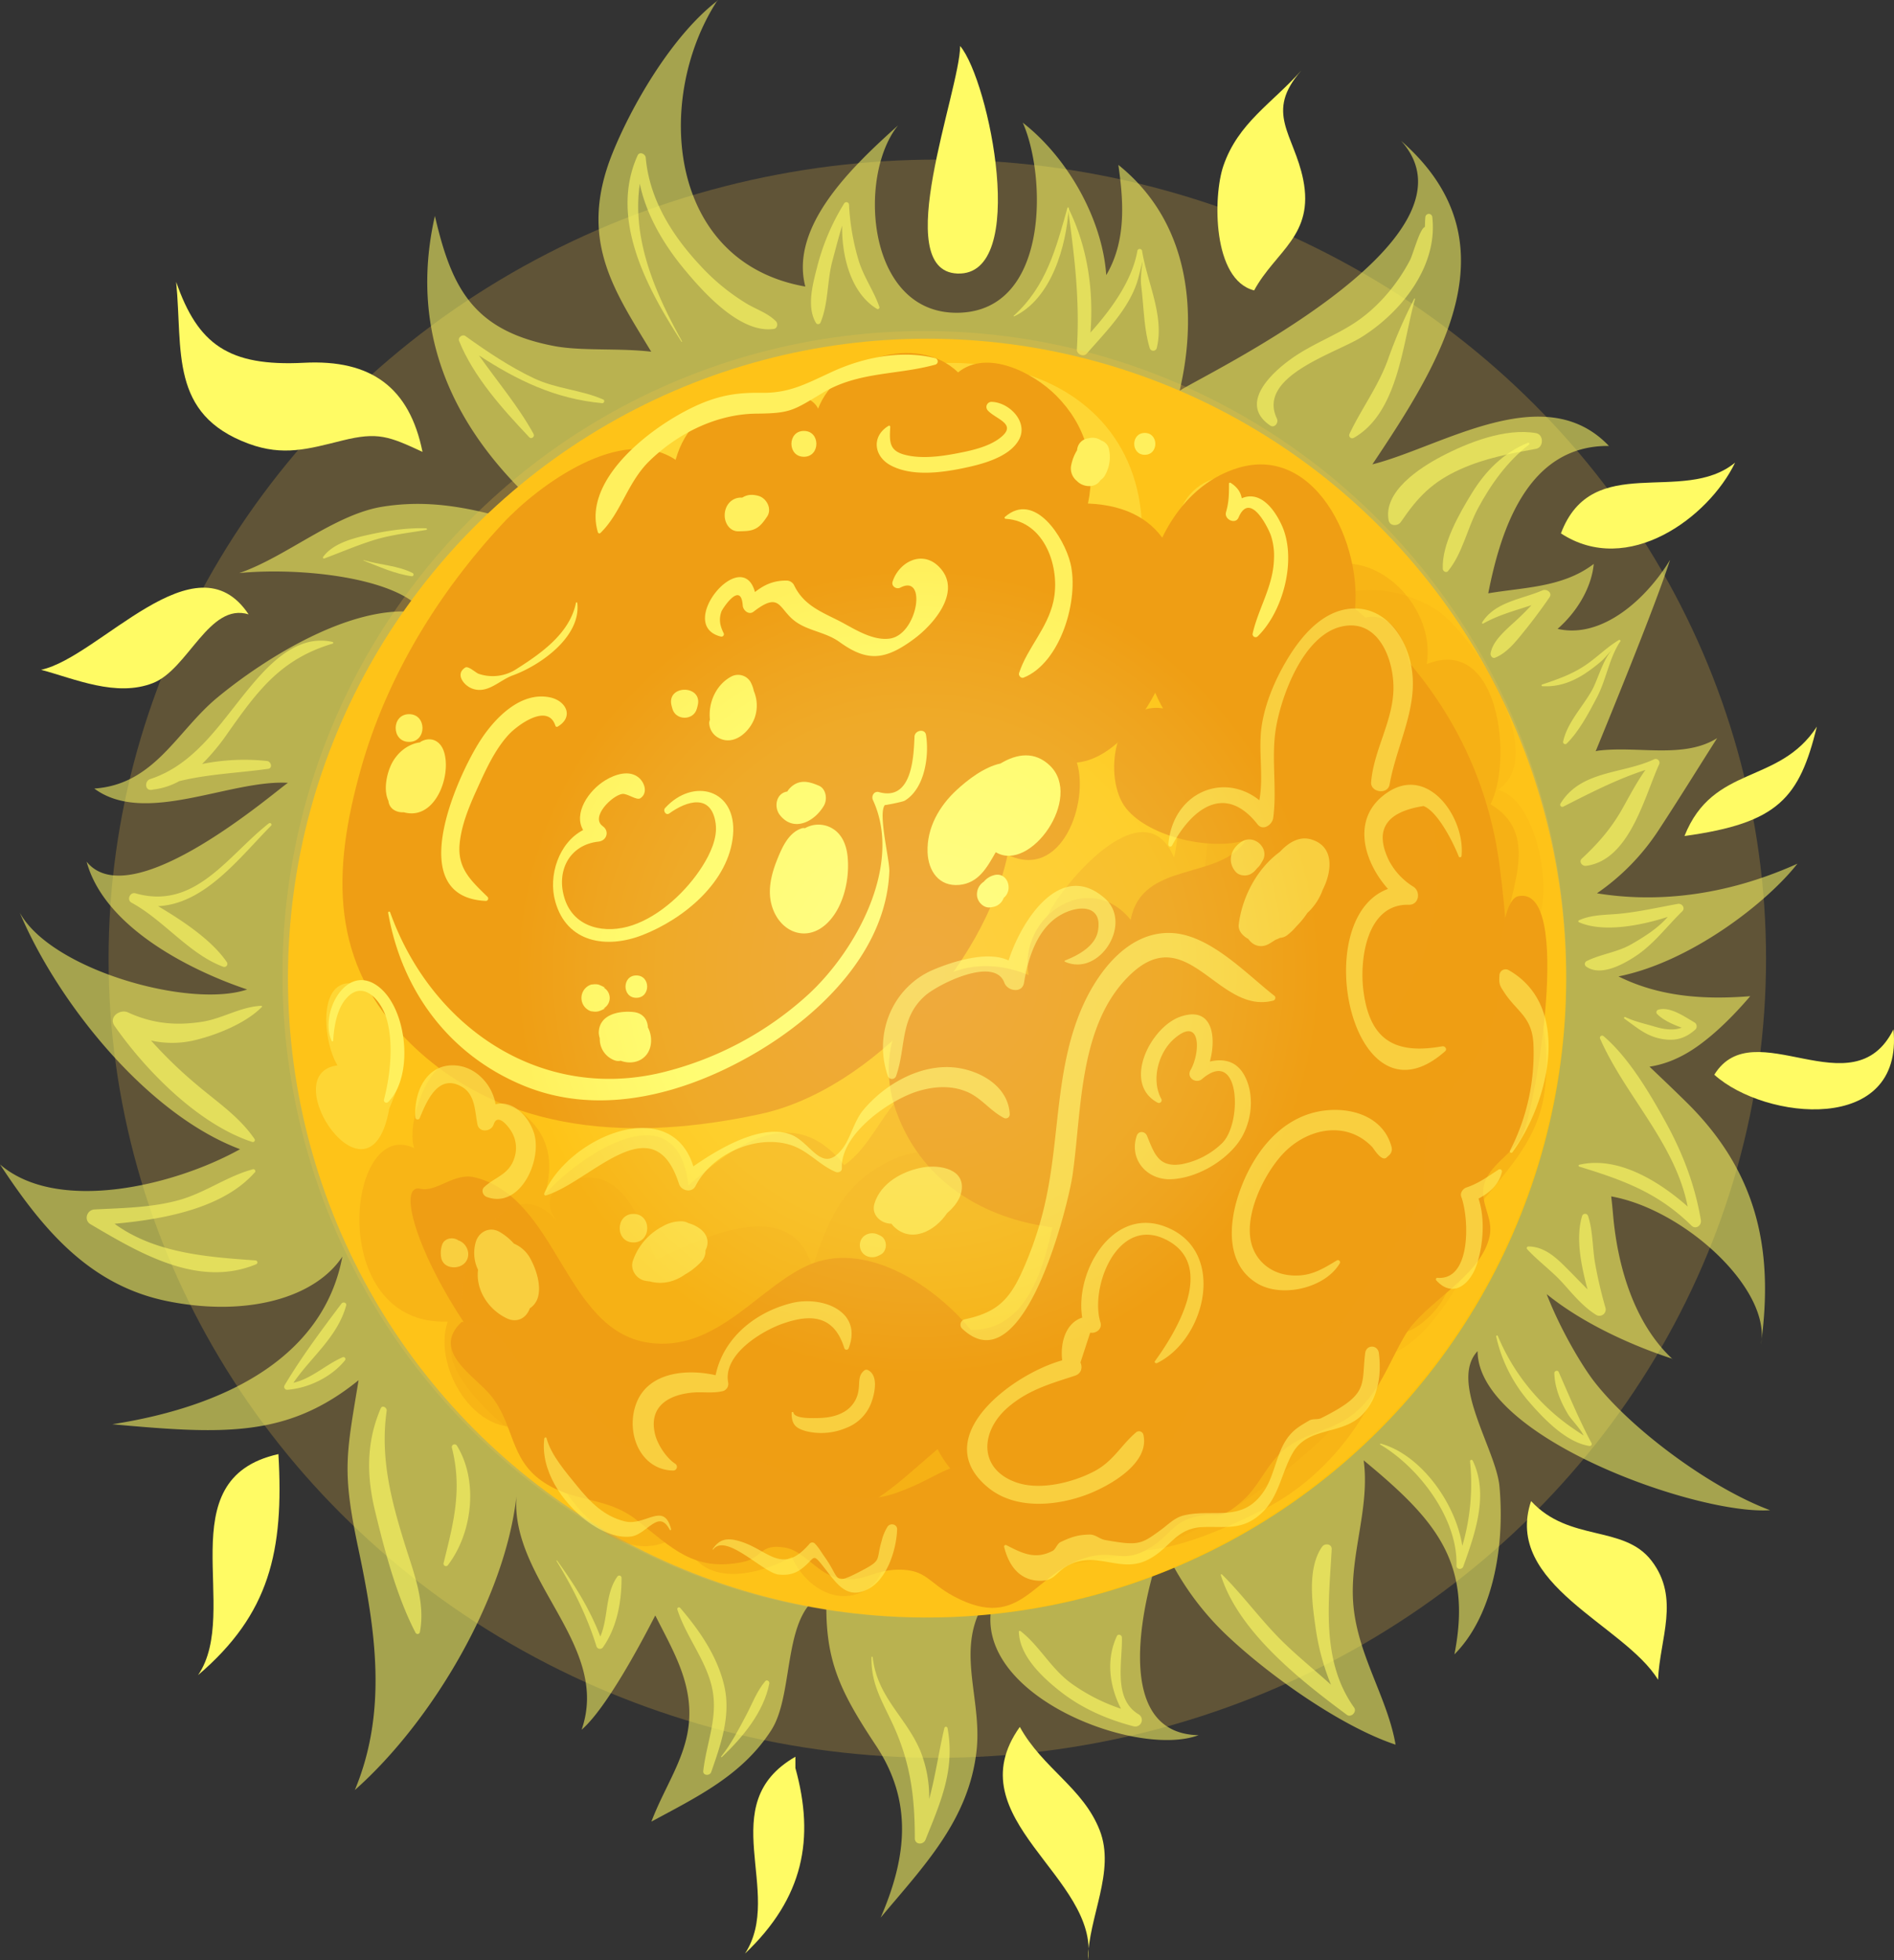 <svg xmlns="http://www.w3.org/2000/svg" xmlns:xlink="http://www.w3.org/1999/xlink" viewBox="0 0 952.81 985.62"><rect x="0" y="0" width="952.81" height="985.62" fill="#333333" stroke="none"/><defs><style>.cls-1{isolation:isolate;}.cls-12,.cls-2{opacity:0.22;mix-blend-mode:hard-light;}.cls-2{fill:url(#radial-gradient);}.cls-3{opacity:0.56;}.cls-11,.cls-4,.cls-7{fill:#fffb64;}.cls-5{fill:#fec20c;}.cls-10,.cls-6,.cls-8,.cls-9{fill:#eb9206;}.cls-6{opacity:0.38;}.cls-7{opacity:0.41;}.cls-9{mix-blend-mode:overlay;}.cls-10{opacity:0.16;mix-blend-mode:multiply;}.cls-11{opacity:0.6;}.cls-12{fill:url(#radial-gradient-2);}</style><radialGradient id="radial-gradient" cx="719.06" cy="270.07" r="2500.73" gradientTransform="translate(351.66 438.68) scale(0.17 0.16)" gradientUnits="userSpaceOnUse"><stop offset="0" stop-color="#fff"/><stop offset="0.1" stop-color="#ffe"/><stop offset="0.29" stop-color="#feffc1"/><stop offset="0.41" stop-color="#fdffa1"/><stop offset="0.52" stop-color="#fee879"/><stop offset="0.64" stop-color="#ffca45"/></radialGradient><radialGradient id="radial-gradient-2" cx="704.88" cy="268.57" r="1964.61" gradientTransform="translate(349.19 445.68) scale(0.16 0.16)" xlink:href="#radial-gradient"/></defs><g class="cls-1"><g id="Layer_1" data-name="Layer 1"><ellipse class="cls-2" cx="471.53" cy="482.08" rx="416.91" ry="401.83"/><g class="cls-3"><path class="cls-4" d="M927.8,441.51c-42.22,19-77.92,18.64-100.83,14.87a114.4,114.4,0,0,0,31.17-32c10.07-15.34,19.54-30.71,29.28-46-16.78,10.43-39.26,3.89-59.59,6.25-.5.06-1,.23-1.5.31,14.88-36.22,31.58-77.87,37.42-96.24-11.58,19.27-34,39.92-56.58,34.72,9.31-8.13,17-20.21,18.19-32.66-15.53,11.86-35,11.73-53.08,14.79,6.24-31.73,19.69-74.5,60.71-74.11-32.45-34.1-84.12.45-119,9.26C748.26,189.44,786.82,129.12,728.43,78c45.1,49.94-102.82,119.28-111.31,125.67-.2-2.13,21-71.89-30.92-113.56,2.67,18.64,4,38.25-6.09,55.42-1.9-27.81-19.14-58.84-42-76.65,11.87,26.59,13.45,94.26-32,95.57-46.58,1.33-51.38-68.73-30.77-94.16-22.49,20.18-54.6,50.41-46.62,81C359.25,139.07,352.74,56.87,384.12,8c.93-1,.9-1.05-.08-.08C360.9,26,340.78,61.51,331.56,84.63c-17.31,43.34,1.29,69,19.63,99.41-16.49-1.92-35.15-.23-48.91-2.86-41-7.83-51.55-29.5-59.91-65.4-18.06,79.67,31.34,131.47,70.43,161.43-32.89-7.82-61.11-21-96.93-15.2-24.18,3.93-48.65,25.43-71.93,33.35,30.5-3,80.77,2.12,93.3,20.37-33.32-7-79.36,21.56-104.42,42.32-20.3,16.82-31.46,43.59-61.8,45.67,25.47,18.86,68.31-4.6,97.44-2.88-4.77,2.82-78.69,67.69-101.3,39.64,9.32,34.26,55.15,55.73,80.77,64.27-28.76,9.74-98.59-9.82-114.38-38.61,18.52,44.08,63.29,101.1,110.81,118.93-33.66,18.72-92.2,32.34-120.77,7.64C45.44,626,69.1,653.82,108.28,661.58c40.09,7.94,74-2,87.54-22.51-8.95,48-54.32,74.77-115.76,84.31,55.54,5,87.95,7,123.92-22.15-6.2,37.76-8.45,45.31-.1,84.78,8.64,40.81,14.79,81.53-1.77,121.29,39.17-34.68,75.65-96.86,81.27-147.71-3,42.63,47.59,74.84,32.8,117.4,14.68-12.64,36.31-56.26,37.07-57.47,7.79,15.52,16.51,29.92,17.1,47.34.73,21.3-11.42,36.24-19.07,56.34C374,910.87,397,900,411.65,877.12c12.05-18.83,4.88-61,27.8-69.11-1.34,32.8,5.78,48.25,24.76,76.86,18.65,28.11,15.64,56,2.43,86.57,21.33-25.57,44.41-48.92,48.24-84.06,3.25-29.89-14.82-57.23,11.67-83.94-26.7,51.28,66.6,88.86,100,76.28-51.62-.94-20.13-93-18-95.81a141.82,141.82,0,0,0,33.7,47c21.49,20,56.73,44.73,83.41,53.58-4.18-24.14-19.6-45.59-21.35-71.77-1.61-24.1,8.52-47.42,5.3-71.19,36,29.72,54.84,50.95,45.65,97.56,18.93-18.94,25.54-53.34,22.66-84.49-1.72-18.58-25.48-52.62-11-68,.15,43.44,110.54,82.5,147.14,80-29.61-11-69.29-40.18-88.3-64.46-6.08-7.77-17.09-26.12-24.09-44.2,19.24,15.58,44.76,26.48,63.1,32.46-19.53-18.32-27.56-47.36-29.72-72.66-.26-2.94-.55-5.93-.91-8.94,36.72,6.56,80.63,46.63,75.33,74.55,6.41-46.94-1.23-86.37-37.82-122.24-8-7.85-13.4-12.92-18.24-17.54,7.73-1.16,15.78-4.35,24.07-10.21,9.79-6.92,19-16.36,26.6-25.24-23.6,1.91-45.93.18-66.29-9.94C874.05,490.94,912.41,461.16,927.8,441.51ZM701.7,414c-80.87-1.57-196.86-35-199.81,45.1-1.13,30.62,21.21,60.08,35.91,85.75C557.32,579,567.63,621.34,579,659.46c2.39,8,4.3,15.93,6,23.83-40.45-27.24-93.85-13.56-142.36-27.41l-9.11,6.31c-.75-56.41-40.56-106.12-52.79-163.54-17.3-81.19,40.39-154.14,43-233.85l-18.91-29.62a270.89,270.89,0,0,0,45.89,21.9l86.37,41.17c32.3-6.55,61.65-36.76,78.23-70.79a59.1,59.1,0,0,0,13.52,16.75c14.85,61.11,15.93,116,58.91,141.27,10.42,6.13,24,10,37.78,12.27A133.11,133.11,0,0,0,701.7,414Z" transform="translate(-23.59 -7.19)"/><path class="cls-4" d="M864.88,690.48l-.08,0,.05.06Q865.48,691.07,864.88,690.48Z" transform="translate(-23.59 -7.19)"/></g><circle class="cls-5" cx="466.38" cy="491.84" r="321.52"/><path class="cls-6" d="M257.57,551c-9.17-28.66-31,16-25.67,33.49-34.19-16.22-44.71,89.5,16.89,87.27-8.11,23.71,16.1,63,44.27,50.61,4.65,30,41.87,81.48,74,55,5.61,28.45,34.81,23.66,54.88,12.68,5.59,13.25,20.73,24.64,35.6,17.59s7.36-22.32,21.61-28.26c-2.63,19.5,39.22,26.12,42.69,8,6,22,45.26,8.78,54.35-8,16.67,19.55,65.13-4.18,83.36-13.33,32.82-16.46,59.35-51.92,65.34-87.94,9.09.35,19.1-9,23.8-16.17,7.6-11.65,2.11-18.29,6.61-28.54,12.15-27.66,41.15-43.41,45.44-78,1.65-13.32.94-29.86-3.75-42.43-3-7.94-14.1-16.06-16-23.08-6.35-23.65,23-60.13-7.61-78.3,11.19-21.17,5-85.32-32.06-70.46,5.14-30.84-30.49-64.2-58.59-44.81-32.32,22.31-24.33,86.49-23.52,121.11-5.17-11.43-20.38-19-32-12.32-11,6.3-10.49,22.79-13,33.31-14.55-34.67-53.09,10.32-61.9,26-14.49,25.75-27.83,74.09-18.29,103.31-10.5-12.8-21.1-24.68-40-19.77-23.75,6.16-28.22,33-45.69,45.14-26.23-33.37-57.25-8.26-78.42,10.24-5.5-49.34-55.55-14.35-72,4.22C305.7,577.71,289.87,564.68,257.57,551Z" transform="translate(-23.59 -7.19)"/><path class="cls-7" d="M418,210.38c-38.14-3.51-89.76,22.42-92,64.81-24.27-18-72.69,32.65-87.31,53-23.91,33.28-31.89,75.15-29.29,116.54,6,94.85,102.15,124.48,180.05,91.53,43.75-18.51,101.93-76.57,75.45-128.82,16.57-.67,24.77-13.33,21.52-30.23,44.52,11.64,96.54-27.6,107.4-69.77C619.79,206.58,524.55,159.44,418,210.38Z" transform="translate(-23.59 -7.19)"/><path class="cls-8" d="M418,773.38c38.73-.09,52.13-16.17,77.23-37.49,39.55,75.08,182.86-7.72,219.34-51.16C777.32,610,790.75,540.25,778,442.59c-7.22-55.42-36-100.47-79.37-134.75-7.23,53.74,16.51,110.9-.23,164-9.36,29.71-22.58,43.79-48.23,29.37-14-7.88-12.73-21.82-34.76-19.42-19.67,2.14-35.52,25.81-44.62,42.72C552.69,558.26,566.62,676.6,512,675.94c-17.21-21.23-51.1-44.35-79.66-33.43-26.08,10-47.75,45.38-83,39.78-42.1-6.7-45.27-73.16-87.2-83.12-10-2.38-19.07,7.64-27,5.81C209.13,598.93,286.54,773.7,418,773.38Z" transform="translate(-23.59 -7.19)"/><path class="cls-9" d="M683.8,644.79c-52.67,11.22-36.31-62-1.32-74.31,50.69-17.76,46.23,42.93,21.33,68.59Z" transform="translate(-23.59 -7.19)"/><path class="cls-9" d="M732.39,453.3c-20.94-5.93-26.8-48.72,2.42-42.43-.27,18.77-.71,38.68,22.81,28.65,10.48,22.64,15.13,64.64-2.34,86.69-30.47,38.46-58.74-17.22-34.33-50Z" transform="translate(-23.59 -7.19)"/><path class="cls-9" d="M423.73,716.23c-13.11,27.84-39.59,43-64.41,21.68s-3.55-51.92,21.6-34.33c20.67-33.45,110-34.66,68.53,15.51Z" transform="translate(-23.59 -7.19)"/><path class="cls-7" d="M290.12,459.73c-98.25-.5,6.17-163,26.09-77.54,49,11.51,30.16-76.86,42-98.16,18.86-34,85-59.52,82.41-.76,7.17-11.62,30.45-19.86,25.14,2.08C500.62,251,573.24,262.23,547,322.27c-11,25.12-39.06,38.15-64,43.09-22.18,4.41-37.58-4.21-57.62-6,6.76,15.28,5.16,37.08-14.89,40.77-1.45,41.33-7.28,83-41.42,110-14.6,11.55-37.17,26.16-57,24.38C273,530.91,283.91,494.08,290.12,459.73Z" transform="translate(-23.59 -7.19)"/><path class="cls-7" d="M513,236.81c-11,5.49-36.43,11.93-45-4.29-8.09-15.3,15.59-41.84,24-23.79,29.86-19.94,63.89,17,25.25,25.94Z" transform="translate(-23.59 -7.19)"/><path class="cls-7" d="M311.55,324.7c15.22-20-5.48-40.78-26.61-32.16-12.48,5.1-33.76,31.2-16,36.39-13.51,4.4-26.37,18.36-7.77,23.63,13.61,3.85,35.77-12.2,46.08-19.29Z" transform="translate(-23.59 -7.19)"/><path class="cls-7" d="M626.64,286.11c-32.89-26.74,28.62-58.88,19.19-22.18,34.41-30.41,30.43,50.48,13.07,69.34-37.08,40.3-81.36-9.57-34.4-40.73Z" transform="translate(-23.59 -7.19)"/><path class="cls-7" d="M223.67,554.05c5.1-12.21-.9-44.75-17.15-51-24.08-9.22-20.83,27.6-13.13,39.88-32.15,4,16.29,76.42,26,21.8Z" transform="translate(-23.59 -7.19)"/><path class="cls-9" d="M570.91,260.39c4.31-20.42-1.19-39.44-16-54.31-11.52-11.54-34.78-23.46-49.33-11.64-20.87-20.1-61-6.71-70.42,18.26-5.06-10.84-29.28-7.37-39.26-5-16.46,3.9-27.89,14.45-32.43,30.72-27-18.08-68.92,12.66-86.8,31.83-32.66,35-58.51,77.31-71.5,123.44-14.47,51.35-16.09,98,24.78,138.09,47.56,46.62,113.87,49.12,176.33,35.56C462.4,555.14,519.1,491.7,530.48,437c27.25,13.22,41.1-26.38,34.86-46.35C609.48,386.45,652.92,263.7,570.91,260.39Z" transform="translate(-23.59 -7.19)"/><path class="cls-10" d="M353.71,640.5c-6.17-12.89-10.8-32.1-25-39.19-13.07-6.51-38,3.39-24.87,20-26.74-31.3-56.68,30.88-46,54.63-23.17,10.3,14.6,45.89,23.66,50.94,24.63,13.75,63.64,34.49,89.22,12.61.65,27.34,39.52,37.77,58.58,24-2.53,32,42.09,35.41,58.89,16.11,1.95,29.44,93,12.07,109.57,7.42,27.65-7.76,50.17-22.58,72.45-40.38,16.16-12.9,42.35-35.28,43.86-57.35,19.89,1.56,37-25.86,45.62-40.53,14.36-24.41,13.84-43.27.4-66.58,28.16-15.92,49.94-72.55,26.72-98.54,23.32-9,12.82-74.43-9.68-79.23,26.86-17.83-13.44-80.31-32-91.26C695.84,284,648.58,329.24,638,376.44c-7.57,33.74-5.52,68.8-14.09,102.38-10.93,42.83-39.72,81.49-79.76,101.85-24.16,12.29-48-1.13-71.53,9.67-24.67,11.33-32.3,29.93-40.32,54.24C421.33,606.55,375,630.84,353.71,640.5Z" transform="translate(-23.59 -7.19)"/><path class="cls-9" d="M650.22,429.72c-16.81,5.26-48.23-1.27-60.07-16-12-14.94-6.43-54.39,18.53-50.29-21.74-37-8.46-106.48,37.36-120.83,41.26-12.92,65.68,43.79,58.15,77.58,35.62-19.59,38.75,66.69,15.38,86.06,38.28-8.44,27.58,63.57,20.25,81.18C720,534.94,681.41,583.37,636.48,608.7c-52.1,29.38-137.66,22.94-161.71-41.79-16.9-45.5,21.39-88.08,66.29-69.4-5.32-29.59,30.33-53.68,51.35-27.76C598,439.72,637.42,450.22,650.22,429.72Z" transform="translate(-23.59 -7.19)"/><path class="cls-9" d="M255.82,671.94c-15.81,14.9,7,27.18,15.06,37.45,11.36,14.46,9.21,31.16,25.19,42.44s32.38,7.59,47.64,19.57c17.83,14,28.88,26.4,53.69,21.21,10.19-2.13,8.18-9.47,21.32-7.18,8.6,1.5,15.76,11.92,24.07,14.52,14.19,4.45,19-3.29,32.55-3.45,14.42-.16,15.15,6.54,28.22,13.48,34.34,18.25,39.61-12.2,67.24-19.73,14-3.82,17.64,3.57,31.27-4.71,9.82-6,11.39-12.4,21.33-15.23,14.44-4.11,12.06,3.12,25.16-8.35,8.57-7.5,12.09-18.29,20.91-25.71,10.1-8.49,23.2-9.32,33.74-17.07,13.95-10.24,19.14-27.14,27.41-40.89,9.75-16.23,37.78-29,42.3-49.22,2.14-9.63-4.91-16.21-2.77-25.83,2.26-10.13,14.62-15.91,19.15-24.81,6.73-13.22,25.9-126.34-1.89-120.57C777,460,777.77,505.55,776.5,512.32c-4.78,25.51-17.82,33.58-30,52.55-10,15.61-3.16,33.71-10.52,49.8C727.6,633,710.18,654,699.42,671.19c-13.76,21.92-23.78,12.58-46.8,18-32.22,7.53-31.32,44.72-56.28,58.57-18.47,10.25-48.61,2.88-67.15-1.83-27.86-7.08-29.05,2.85-54.62,11.93C451,766.18,434,754,414.24,745.19c-15.66-7-22.95-5.58-40.69-3.53-25,2.89-30.81-2.62-48.06-20.34-10.14-10.41-17.07-9.78-29.53-17.61C281.48,694.6,277.65,671.1,255.82,671.94Z" transform="translate(-23.59 -7.19)"/><path class="cls-4" d="M112.21,148.93c3.39,34.56-3.56,66.63,36.5,81.39,17.38,6.41,30,2.63,47.09-1.61,18-4.48,23.55-2.06,40.34,5.7-6.56-32.4-25.83-46.56-59.63-44.8C138.56,191.58,123.12,180.36,112.21,148.93Z" transform="translate(-23.59 -7.19)"/><path class="cls-4" d="M654.51,153.22c-21-5.29-20.75-47.25-15.48-62.63,7.43-21.64,24.39-31.3,39.26-48-18.77,21.33-3.75,31.93.89,54.87C684.87,125.64,665.26,133.42,654.51,153.22Z" transform="translate(-23.59 -7.19)"/><path class="cls-4" d="M886,547.62c25.46,22.92,95.34,30.35,90.13-22.82C955.76,565.75,905.76,515.5,886,547.62Z" transform="translate(-23.59 -7.19)"/><path class="cls-4" d="M163.65,738.38c-56.37,12.57-18.44,79-40.41,111.13C159.17,818.85,166.5,787.31,163.65,738.38Z" transform="translate(-23.59 -7.19)"/><path class="cls-4" d="M808.84,275.4c15.76-41.63,61.28-14,87.62-35.58C883.17,267.46,842.45,297.44,808.84,275.4Z" transform="translate(-23.59 -7.19)"/><path class="cls-4" d="M536.62,875.57c-32.92,46.23,40.29,75.5,34.29,117.24.16-21.63,14-44.54,5.9-65.27C568.41,906.11,548.25,896.55,536.62,875.57Z" transform="translate(-23.59 -7.19)"/><path class="cls-4" d="M793.83,762c-14.12,42.08,47.06,62.23,63.88,89.86.8-20.57,11.26-41-3.33-59.9C840.38,773.8,813,782.81,793.83,762Z" transform="translate(-23.59 -7.19)"/><path class="cls-4" d="M148.65,316.12C122,276.13,73.72,337.64,44.26,344c17,4.54,37.84,13.93,56.34,6.64C118.28,343.7,128.77,310,148.65,316.12Z" transform="translate(-23.59 -7.19)"/><path class="cls-4" d="M871,427.58c14.41-36.18,47.4-25.5,66.6-55C928.78,408.38,918.34,421.1,871,427.58Z" transform="translate(-23.59 -7.19)"/><path class="cls-4" d="M506.61,30.32c-.17,22.57-35.61,113-1.43,114.42C541.48,146.22,521.23,47.71,506.61,30.32Z" transform="translate(-23.59 -7.19)"/><path class="cls-4" d="M423.73,890.57c-41.65,23.87-5.39,68.35-25.37,99,29.55-28.05,35.21-57.79,25.37-93.31Z" transform="translate(-23.59 -7.19)"/><path class="cls-4" d="M489.44,376.78c-.54-3.41-5.64-2.37-5.79.79-.43,9.33-.93,32.69-17.86,27.93-2.44-.69-4,1.92-3.05,4,15.16,32.82-8.63,75.91-32.77,98a168.38,168.38,0,0,1-73.34,39c-61.16,14.7-116.11-22.82-136.76-80.53a.5.5,0,0,0-1,.27c6.87,39.35,30.9,71.67,68.45,87,38.9,15.88,81.88,3.69,116.66-16.77,32.26-19,65.52-51.1,67-91.16.21-5.68-5.78-29-2.25-33.3-.14.17,8.86-1.53,10-2.2C488.83,403.73,491.11,387.31,489.44,376.78Z" transform="translate(-23.59 -7.19)"/><path class="cls-4" d="M494.19,187.33c-16.94-4.32-36.13-.45-51.84,6.75-12.56,5.74-21.32,10.83-35.4,10.64-10-.14-17.62.61-27.08,4-22.31,8-64.19,37.46-55.49,66.14a.78.78,0,0,0,1.29.33c10.5-10.27,13.51-25.42,24.72-36.29,14.28-13.85,33.71-23.52,53.7-23.71,17.18-.17,18.41-1.5,33.28-10.41,18.13-10.87,37.41-8.88,56.82-14.25A1.69,1.69,0,0,0,494.19,187.33Z" transform="translate(-23.59 -7.19)"/><path class="cls-4" d="M522.33,209.26a2.57,2.57,0,0,0-1.8,4.34c3.86,4.27,14.2,6.56,7.33,12.81-5.87,5.35-15.64,7.38-23.16,8.81-8.15,1.55-17.8,2.78-25.95.65-8-2.09-7.69-6.73-7.3-14.06a.56.56,0,0,0-.85-.49c-8.64,5.17-7.52,15.29,1.06,19.88,10.38,5.56,24.85,3.78,35.84,1.54,9.26-1.89,23.76-5.33,28.73-14.49C541.05,219.36,531.27,209.43,522.33,209.26Z" transform="translate(-23.59 -7.19)"/><path class="cls-4" d="M314,310.4c0-.34-.58-.49-.66-.08-3.12,15.35-17.44,25.34-29.77,33.19A21.86,21.86,0,0,1,264.35,346c-1.33-.43-5.15-4.08-6.66-3.15-5.27,3.25-.79,9,3.38,10.57,7.74,2.95,13.73-4.17,20.47-6.61C295.41,341.76,316,327.4,314,310.4Z" transform="translate(-23.59 -7.19)"/><path class="cls-4" d="M668.21,270.9c-4.9-10.31-12-16.59-19.94-13.15-.5-3-2.21-5.63-5.66-7.8a.51.51,0,0,0-.75.44c0,5.2,0,9.14-1.51,14.37-1,3.65,4.75,6.35,6.32,2.66,5.89-13.83,15.2,5.89,16.28,9.08a32.2,32.2,0,0,1,1.54,11.56c-.3,13.81-7.75,24.7-10.72,37.66a1.52,1.52,0,0,0,2.52,1.47C669.34,314.42,676.24,287.82,668.21,270.9Z" transform="translate(-23.59 -7.19)"/><path class="cls-4" d="M358.19,413.49c-1.26,1.38.43,3.95,2.11,2.73,8.58-6.21,21.19-10.37,23.32,5.09,1,7.4-2.81,15.33-6.64,21.4-7.87,12.46-21.16,25-35.27,29.76-13.32,4.48-29.16,1.59-34-13.19-4.54-13.93,2.21-27.3,17-28.89,4.16-.46,5.59-5.27,2.1-7.76-6.36-4.53,4.66-15.4,9.77-16.2,2.58-.41,7.25,3.4,9.15,2.16,3.81-2.48,2.27-7.73-.7-10.29-4.83-4.15-12-1.71-16.78,1.16-8.73,5.25-16.23,16.76-11.31,25.11-12.23,6.37-17.7,22.93-14,36,5.79,20.69,25.75,23.86,43.8,16.84,20.63-8,43.62-26.65,45.63-50.44C394.26,404.05,372.34,398,358.19,413.49Z" transform="translate(-23.59 -7.19)"/><path class="cls-4" d="M495.77,292c-8.58-8.41-20.1-1.94-23.15,7.69-.73,2.3,1.94,4,3.88,3,13.63-7.17,8.73,23.65-5.29,25.61-9.19,1.28-18.86-5.59-26.14-9.22-9.14-4.56-17.43-7.94-22.09-17.79a4.35,4.35,0,0,0-3.79-2.17c-6.72,0-11.19,2.22-15.8,5.76-6.64-23.92-40.23,16.71-17.14,22.41a1.22,1.22,0,0,0,1.36-1.77c-1.8-3.58-2.49-6.9-1.09-10.82.48-1.36,9.85-15.74,10.72-3,.16,2.38,3.06,4.92,5.41,3.1,13.39-10.34,12.51-1.76,20.58,4.53,6.63,5.16,15.6,5.56,22.76,10.74,13.88,10,22.91,9.26,37.73-1.83C493.47,320.94,508.08,304.07,495.77,292Z" transform="translate(-23.59 -7.19)"/><path class="cls-4" d="M300.23,357.86c-14.86-3.07-27.78,10.58-34.89,21.51C253.68,397.31,226,458.32,268,460.22a1.21,1.21,0,0,0,.85-2.05c-8.34-8.18-15.32-14.34-14-27,.94-9.18,4.63-18.17,8.39-26.47,4.33-9.57,9-20.19,16.16-28,4.4-4.82,19.8-16.23,23.59-4.57a.78.78,0,0,0,1.13.46C312.44,367.65,308.45,359.56,300.23,357.86Z" transform="translate(-23.59 -7.19)"/><path class="cls-4" d="M214.3,503.56c-16.35-13-30.21,13.18-23.84,27.11.17.39.72.16.75-.2.42-7.07,1.82-16,6.74-21.41,8.57-9.5,17.53,1.57,20.11,10.36,3.6,12.24,1.9,28.45-1.3,40.73a1.25,1.25,0,0,0,2.07,1.2C231.86,548.41,228.56,514.9,214.3,503.56Z" transform="translate(-23.59 -7.19)"/><path class="cls-4" d="M562.1,290.44c-3.15-12.93-18-36.49-33-23.28-.37.32-.05.89.38.91,19.85,1.17,27.67,24.75,24.07,41.37-3,13.87-13.08,23.34-17.3,36.19-.42,1.27,1,2.84,2.3,2.31C557.19,340.44,566.53,308.67,562.1,290.44Z" transform="translate(-23.59 -7.19)"/><path class="cls-4" d="M581.46,232.94a5.72,5.72,0,0,0-3.83-4.21,7.63,7.63,0,0,0-6.5-1.13,6.36,6.36,0,0,0-5.6,5.22c-.06.28-.07.56-.14.84a22.48,22.48,0,0,0-2.9,7.4,8,8,0,0,0,2.88,8c3.08,3.28,9.38,3.74,11.88-.49a6.45,6.45,0,0,0,2-2A18.5,18.5,0,0,0,581.46,232.94Z" transform="translate(-23.59 -7.19)"/><path class="cls-4" d="M599.49,224.89c-7.07,0-7.08,11,0,11S606.57,224.89,599.49,224.89Z" transform="translate(-23.59 -7.19)"/><path class="cls-4" d="M246.61,384.29c-1.85-4.62-6.21-6.67-10.84-4.41-.39.19-.73.47-1.11.68l-.33,0c-6.35,1.13-11.5,5.76-14.13,11.54C218,397,216.47,404.64,219,409.93c.4,4,4.06,5.95,7.74,5.71a14.2,14.2,0,0,0,4.09.55C244.26,416,250.87,395,246.61,384.29Z" transform="translate(-23.59 -7.19)"/><path class="cls-4" d="M229.39,366.31c-9,0-9,13.94,0,13.94S238.37,366.31,229.39,366.31Z" transform="translate(-23.59 -7.19)"/><path class="cls-4" d="M551.71,392.12c-7.5-7.15-16.33-6.1-24.81-1-8.29,1.77-16.72,8.39-22,13.28-8.81,8.09-15.12,19.09-14.68,31.34.34,9.45,5.75,17.36,15.94,16.43,9.72-.89,14-8.83,18.36-16.46C541.84,446.23,568.67,408.31,551.71,392.12Z" transform="translate(-23.59 -7.19)"/><path class="cls-4" d="M523.38,447.35a9.84,9.84,0,0,0-4.87,3.21,7.53,7.53,0,0,0-3.43,6.85c.22,3.61,3.86,6.95,7.42,5.94a7.07,7.07,0,0,0,6-4.61c.3-.33.65-.62.93-.95C533.16,453.34,529.82,445.34,523.38,447.35Z" transform="translate(-23.59 -7.19)"/><path class="cls-4" d="M402.81,354.65a16.47,16.47,0,0,0-1.68-4.6,7.3,7.3,0,0,0-9.82-2.57c-7.56,4.12-11.53,13.14-10.57,21.58a5.65,5.65,0,0,0-.38,1.62,8.84,8.84,0,0,0,4.46,7.41c8,4.63,16.32-3.2,18.62-10.52A18.7,18.7,0,0,0,402.81,354.65Z" transform="translate(-23.59 -7.19)"/><path class="cls-4" d="M361.47,362.22c.12.44.24.88.37,1.33,1.66,6.07,10.65,6.08,12.32,0l.36-1.33C377.5,351.33,358.48,351.26,361.47,362.22Z" transform="translate(-23.59 -7.19)"/><path class="cls-4" d="M327.22,514.48a6.14,6.14,0,0,0,.51-.51,6,6,0,0,0,0-9.87,4.91,4.91,0,0,0-.51-.51c2.47.94-2-1.15-2.48-1.28a7.31,7.31,0,0,0-3-.08l-.2,0c-.2,0-.41,0-.61.08a7.06,7.06,0,0,0,0,13.4c.2,0,.41,0,.61.08l.2,0a7.32,7.32,0,0,0,3-.08C325.68,515.5,329.57,513.6,327.22,514.48Z" transform="translate(-23.59 -7.19)"/><path class="cls-4" d="M343.7,497.69c-7.24,0-7.25,11.25,0,11.25S351,497.69,343.7,497.69Z" transform="translate(-23.59 -7.19)"/><path class="cls-4" d="M349.51,523.78c0-.11,0-.2,0-.31-.37-4.29-3.1-7-7.39-7.39-7.31-.72-17.3,1.31-17.31,10.57a11.23,11.23,0,0,0,.51,2.68,11.35,11.35,0,0,0,7.33,11,5.19,5.19,0,0,0,3.18.26c7.14,2.63,14.74-1,15.28-9.37A14,14,0,0,0,349.51,523.78Z" transform="translate(-23.59 -7.19)"/><path class="cls-4" d="M405.19,256.56c-3.52-1-6-.52-8.19.86a8.87,8.87,0,0,0-2.92.3c-4.18,1.27-6.27,5.43-5.87,9.6.37,3.68,2.94,7.19,7.05,7.05,2.93-.11,6,0,8.66-1.48,2.45-1.34,4-3.63,5.53-5.86C412.13,263.16,409.32,257.75,405.19,256.56Z" transform="translate(-23.59 -7.19)"/><path class="cls-4" d="M428,223.88c-8.36,0-8.37,13,0,13S436.39,223.88,428,223.88Z" transform="translate(-23.59 -7.19)"/><path class="cls-4" d="M449.93,437.35c-.68-5.82-3.1-11.43-8.62-14.12a13.78,13.78,0,0,0-12.74.4,3.43,3.43,0,0,0-1.62.08c-6.72,2.17-9.94,9.66-12.39,15.73-2.91,7.22-4.94,15.34-2.75,23,3.88,13.62,17.82,19.25,28.36,8.51C448.22,462.78,451.22,448.47,449.93,437.35Z" transform="translate(-23.59 -7.19)"/><path class="cls-4" d="M435.53,402.27c-3.89-1.64-7.95-3-12-.78a11,11,0,0,0-3.89,3.73c-5.56.79-6.94,7.76-3.68,11.86,7.05,8.87,17.62,3.1,22.15-4.85C439.9,409.14,439.2,403.82,435.53,402.27Z" transform="translate(-23.59 -7.19)"/><path class="cls-11" d="M504,544c-17.31-1.88-35.16,8.31-46,21.22-5.05,6-6.36,14.42-11,20.09-10.12,12.37-15.4-3.74-25.6-7.62-14.57-5.55-35.68,6.7-49,16-11.36-36.5-62.4-15-75,13.48-.25.58.17,1.35.87,1.14,22.56-6.91,54-46.26,66.9-5.79,1.11,3.49,6.46,4.74,8.31,1.08,8.29-16.38,31-26.27,48.25-20.51,8.51,2.85,14,9.89,22.14,13.36,1.39.6,3.33-.06,3.24-1.86-.78-17.2,24.19-34.44,38.37-38.72,8.16-2.47,16.87-3,24.79.43,7.06,3.07,11.46,9.46,18.28,13a2,2,0,0,0,3-1.74C531,553.63,516.89,545.44,504,544Z" transform="translate(-23.59 -7.19)"/><path class="cls-11" d="M731.35,334.27C727,322.81,718,313.08,705,313.18c-14.63.11-25.56,12.36-32.7,23.73-6.42,10.23-11.89,22.48-13.85,34.41-2.12,12.83,1,25.67-1.32,38.27C638.83,395,613.44,406,611.35,431.87a1,1,0,0,0,1.87.51c9.52-17.93,26.29-31.9,43-10.68,2.82,3.57,7.46.14,7.89-3.27,2-15.27-1.2-30.42,1.45-45.6,2.82-16.23,13.77-46.11,32.82-50.56s26.84,17.47,26.18,32.51c-.7,15.88-9.86,29.81-11.2,45.65-.44,5.25,8.34,6.51,9.28,1.26C726.74,378.7,740.33,358,731.35,334.27Z" transform="translate(-23.59 -7.19)"/><path class="cls-11" d="M664.79,508c-14.3-11.16-32.61-30.88-52-31.65-21.12-.85-36.13,18.48-44.07,35.74-14,30.51-11.95,64.79-18.72,97a177.77,177.77,0,0,1-12.91,39c-6.58,14-13.38,19.35-28.3,22.56a2.76,2.76,0,0,0-1.22,4.59c31.05,29.62,53.45-62.42,55.57-77.06,4.72-32.62,3-75.1,28.36-100.2,29.42-29.13,44.76,19.78,72.72,12.34A1.42,1.42,0,0,0,664.79,508Z" transform="translate(-23.59 -7.19)"/><path class="cls-11" d="M421.59,662.5c-18.52,4.73-34.18,17.75-38,36.22-14.61-3.33-33.67-1.55-39.76,13.81-5.78,14.55,1.52,33.84,18.48,34.13a1.86,1.86,0,0,0,.93-3.44c-4.5-2.94-8.94-9.74-10.16-15-3-12.88,5.46-19.22,18-20.69,5.6-.66,10.66.49,16.24-.84a3.75,3.75,0,0,0,2.55-4.49c-2.42-13.93,16.65-25.61,27.56-29.44,14.87-5.22,25.93-3.66,30.91,12.35a1.15,1.15,0,0,0,2.2,0C457.75,666.22,436.75,658.63,421.59,662.5Z" transform="translate(-23.59 -7.19)"/><path class="cls-11" d="M723.65,584c-4.32-16.46-22.74-21-37.77-17.68-20,4.46-32.84,22.76-39.08,41.2-5.17,15.3-6.54,35.5,9.22,45,12.28,7.45,34.15,2.52,41.57-10.07a1.08,1.08,0,0,0-1.47-1.47c-7.83,4.78-14.06,8.55-24,7.43-9.31-1-16.87-7.2-19.09-16.31-3.47-14.24,6.34-34.24,15.67-44.4,12.12-13.19,32.14-17.41,45.21-3.74.75.79,4.68,7.58,7.24,5.27l1.46-1.32A4.08,4.08,0,0,0,723.65,584Z" transform="translate(-23.59 -7.19)"/><path class="cls-11" d="M722,405.41c-19,12.34-12.78,34.61-.16,48.78-40.63,14.86-17.91,123,28.75,81.61,1.19-1.07-.12-2.7-1.44-2.47-23.76,4.23-36.48-3.05-39.67-27.93-2.06-16.13,1.79-43.79,22.8-43.25,5.11.13,6.17-6.44,2.45-9a34.28,34.28,0,0,1-12.23-12.9Q710.93,417,739.71,412.51c7.08,2.63,15,18.37,17.69,25.27a.74.74,0,0,0,1.44-.2C760.74,418.83,742.55,392.07,722,405.41Z" transform="translate(-23.59 -7.19)"/><path class="cls-11" d="M608.59,623.59c-26-8.81-44.3,23.59-40.57,46.16-8.24,2.65-11.16,12.59-10.07,21.48-25.71,7.19-67.92,39.22-37,64.19,13.82,11.13,34.75,9.06,50.25,3,10.8-4.25,31-15.49,27.56-29.89a2.27,2.27,0,0,0-3.75-1c-7.63,6.56-11.37,14.51-21,19.54-10.64,5.56-26.93,9.69-38.84,5.66-19.43-6.58-18.63-25.74-4.44-37.92C541,706,552.07,703,564.43,698.94c3-1,3.92-3.91,2.7-6.63q2.46-7.53,4.91-15c3,.57,6.17-1.89,5.15-5.15-5.49-17.65,8.64-54.21,33.3-41.46,25.27,13.06,4.42,46.81-5.89,60.94-.45.62.4,1.23,1,1C630.64,680.52,641.28,634.68,608.59,623.59Z" transform="translate(-23.59 -7.19)"/><path class="cls-11" d="M650.44,549.64c-3.93-8.82-10.83-10.33-18.21-8.66,3.33-12.14,1.53-28.08-14.73-22.58-15.06,5.09-29.58,33.6-11.56,43.26a1.39,1.39,0,0,0,1.88-1.88c-5.29-9.61-1.45-23.44,6.56-30.34,13.55-11.68,13.13,7.21,8.14,15.84-2.18,3.78,2.7,7.13,5.8,4.48,19.14-16.33,20.33,21.9,10.22,32.13A39.9,39.9,0,0,1,618,592.62c-11.57,1.81-13.7-5.29-17.39-14.28-1-2.39-4.28-2.67-5.17,0-4,12,5.27,22.38,17.43,21.82s25.62-8.08,33.07-17.66C652.83,573.69,655.05,560,650.44,549.64Z" transform="translate(-23.59 -7.19)"/><path class="cls-11" d="M375.74,625.07a17.16,17.16,0,0,0-5.8-2.81,7.52,7.52,0,0,0-3.56-.94,18.51,18.51,0,0,0-9.72,2.71,30.68,30.68,0,0,0-14.74,17.33c-1.28,4.14,1.53,8.5,5.52,9.7a17.62,17.62,0,0,0,3.05.49c6.43,1.74,12.55.14,17.69-3.48a33.79,33.79,0,0,0,8.14-6.38,7.54,7.54,0,0,0,2.15-5.73,1,1,0,0,0,.08-.14C380.61,631.69,379.34,627.76,375.74,625.07Z" transform="translate(-23.59 -7.19)"/><path class="cls-11" d="M342.27,617.61c-9.22,0-9.23,14.34,0,14.34S351.51,617.61,342.27,617.61Z" transform="translate(-23.59 -7.19)"/><path class="cls-11" d="M689,454.61c4.56-8.86,6.14-21.54-5.47-25.22-6.25-2-11.7,1.47-16.08,6.17-11.52,8.37-18.94,22.65-20.69,36.45-.41,3.25,2.09,5.88,4.78,7.3,2.26,3.26,6.27,4.9,10.48,2.47,1.05-.6,2.11-1.28,3.19-2a24.68,24.68,0,0,0,2.35-1,6.41,6.41,0,0,0,3.42-1.22,27.57,27.57,0,0,0,4.79-4.58,40.41,40.41,0,0,0,5.49-6.7A28.9,28.9,0,0,0,689,454.61Z" transform="translate(-23.59 -7.19)"/><path class="cls-11" d="M648.52,430.26c-5.67,3.31-7.82,10-3.35,15.27,1.8,2.13,5.58,2.44,7.87,1a9.21,9.21,0,0,0,2.7-2.46c.49-.48,1.19-1.19,1.39-1.45.57-.74,1-1.52,1.46-2.31C662.59,434,654.73,426.63,648.52,430.26Z" transform="translate(-23.59 -7.19)"/><path class="cls-11" d="M290.49,640.26a16.72,16.72,0,0,0-8.35-7.71,29.84,29.84,0,0,0-7.41-6c-4.72-2.59-9.94-.15-11.65,4.74a19.53,19.53,0,0,0,1,14.44c-1.27,10,5.14,19.93,14.41,24.36,4.91,2.35,9.56.28,11.51-4.68,0-.09,0-.19.07-.28a10.06,10.06,0,0,0,4.15-5.64C295.9,653.42,293.38,645.64,290.49,640.26Z" transform="translate(-23.59 -7.19)"/><path class="cls-11" d="M254.19,630.93c-2.59-1.89-7.25-1.26-8.28,2.5a12.81,12.81,0,0,0-.38,6.06c1,6.21,10,6.41,12.73,1.67C260.55,637.24,258.12,632.18,254.19,630.93Z" transform="translate(-23.59 -7.19)"/><path class="cls-11" d="M292.1,576.59c-3.33-9.67-11.59-16.07-19.22-14.13-1.53-9.56-9.44-18.33-19.23-19.43-15.2-1.71-21.91,12.94-21.12,26a1.15,1.15,0,0,0,2.24.3c3.5-8.44,9.35-22.8,21.45-15.47,6.52,4,6.2,12.09,7.57,18.76.88,4.31,6.94,3.71,8.14,0,2-6.21,7.66,1.37,8.93,3.53a15.92,15.92,0,0,1,1.29,13.9c-2.74,7.83-9.47,9-14.91,14-1.8,1.65-.7,4.37,1.35,5.09C285.58,615.17,296.69,589.94,292.1,576.59Z" transform="translate(-23.59 -7.19)"/><path class="cls-11" d="M579.48,459c-22-19.55-41.8,10.36-48.51,31.14-10.61-5-27.73.47-37.48,4.52-20.86,8.65-30.63,32.26-23.28,53.53a2.2,2.2,0,0,0,4.2,0c5.1-14.48,1.67-29.07,14.69-40.42,6.58-5.74,34.85-19.87,39.76-6.39,1.54,4.23,9,5.47,9.87,0,2.07-12.53,6.65-27.25,18.24-34,8.89-5.2,21.49-5.48,18.94,8.07-1.45,7.66-10.14,12.22-16.52,14.71-.24.1-.37.48-.08.62C576.62,498.63,593.63,471.6,579.48,459Z" transform="translate(-23.59 -7.19)"/><path class="cls-11" d="M460.31,696.18a1.71,1.71,0,0,0-1.72,0c-3.51,2.59-2.44,6.15-3.1,10.08a14.77,14.77,0,0,1-7.32,10.91c-4.4,2.53-9.35,3.1-14.33,3.11-2.1,0-10.51.3-11.09-2.74-.1-.53-.92-.39-.92.12,0,5.6,1.71,7.73,7.59,9.27a32.11,32.11,0,0,0,19.87-1.72,21.63,21.63,0,0,0,12.41-12.13C463.53,708.45,465.78,699,460.31,696.18Z" transform="translate(-23.59 -7.19)"/><path class="cls-11" d="M487.76,594.24c-10.11,1.79-21.16,7.82-24.28,18.23-1.57,5.26,2.67,9.53,7.6,10l1,.08c.37.45.69.93,1.11,1.35,8.79,8.62,20.78,2.4,26.87-6.73,3.47-2.92,6.19-6.49,7.06-10.21C509.92,594.94,496.21,592.74,487.76,594.24Z" transform="translate(-23.59 -7.19)"/><path class="cls-11" d="M466.53,628.58l-1.11-.55c-4.1-2-9.27.41-9.27,5.32s5.17,7.36,9.27,5.33l1.11-.55C470.13,636.34,470.13,630.37,466.53,628.58Z" transform="translate(-23.59 -7.19)"/><path class="cls-11" d="M337.91,772.21c-10.4-2.54-17.42-9.66-23.92-17.7-5.49-6.77-13.2-15.53-15.46-24.14-.18-.67-1-.44-1.12.16-2,16,8.84,31.87,21.13,41.29,6,4.6,14.77,9.08,22.58,8,8.1-1.15,13.81-14.2,19.41-3.35.2.38.78.11.68-.29C357.57,761.91,348.33,774.76,337.91,772.21Z" transform="translate(-23.59 -7.19)"/><path class="cls-11" d="M470.06,774.93a23.26,23.26,0,0,0-2.88,6.91c-3.14,10.34.68,9.62-11.25,15.75-13.39,6.89-9.5,3.65-17.44-7.43-1.76-2.45-2.86-4.61-5-6.81a1.8,1.8,0,0,0-2.53,0C416.71,800,410,786.06,395,782c-5.74-1.57-9.57-.84-12.89,4.19-.12.18.17.34.29.17,6.3-8.56,25.22,11.74,32.8,12.59,4.4.49,8.2-.23,11.79-3,7.19-5.52,4.85-8.61,11.72.16,5.83,7.43,11.14,15.95,22.11,9.88,9.23-5.11,13.8-20,14.07-29.73C475,773.57,471.39,772.82,470.06,774.93Z" transform="translate(-23.59 -7.19)"/><path class="cls-11" d="M717.26,687.66c-.56-4.41-6.37-4.45-6.9,0-2,16.4,2.23,20.53-22.14,32.64-1.76.87-4.21.16-6,1.2-4.68,2.77-8,4.54-11.25,9.21-5.41,7.89-6.15,18.15-11.4,26.11-10.85,16.47-25.54,8.77-40.5,12.41-4.63,1.13-7.73,4.55-11.58,7.35-9.89,7.19-11.11,8-28,5-2.77-.49-4.73-2.77-7.71-2.73-5.85.09-9.31,1.23-14.63,3.76-1.83.87-2.37,3.55-4,4.42-8.85,4.69-15.55,1.07-23.27-2.84a.78.78,0,0,0-1.13.87c2.17,8.83,7.24,16.56,17.36,17,7.91.32,8.27-3.8,13.89-7.14,14.48-8.58,26.47,3.32,40.18-3,12.07-5.54,14.24-16.33,28.68-16.86,11.49-.41,19.79,1.86,29.29-6.91,8.9-8.21,10.08-20.58,15.87-30.53,7.79-13.36,24.8-8.52,35.09-19.25C717,710.15,718.62,698.38,717.26,687.66Z" transform="translate(-23.59 -7.19)"/><path class="cls-11" d="M779.15,596.49a1.09,1.09,0,0,0-1.58-1.22c-5.41,3.46-9.88,6.88-16.14,9-1.85.62-3.47,2.71-2.71,4.76,3.93,10.59,5.18,42.14-12,40.71-.71-.06-1,.86-.55,1.32,8.67,9.45,17.33,1.47,20.47-8.37,3.08-9.63,4.13-22.65.75-32.79C772.9,607,777.67,602.84,779.15,596.49Z" transform="translate(-23.59 -7.19)"/><path class="cls-11" d="M782.51,495a3.09,3.09,0,0,0-4.59,2.63c-.36,4.51.23,5.27,2.56,8.81,6.28,9.52,13.83,12.05,14.53,25.7a107.22,107.22,0,0,1-11.82,53.72.74.74,0,0,0,1.27.74C802.34,562.22,815.12,513.51,782.51,495Z" transform="translate(-23.59 -7.19)"/><path class="cls-11" d="M744.14,116.5a1.75,1.75,0,0,0-3.5,0c-.17,1.59-.15,3.2-.23,4.8-2.68,1-5.88,13.61-7.53,16.77-6.44,12.33-16.47,24.18-28.28,31.78-9.18,5.91-19.49,9.9-28.66,15.89-10.79,7-30.3,23.86-13.41,35.38,2.25,1.54,4.42-1.37,3.43-3.44-10.2-21.31,29.3-32.67,42.62-41C728.6,164.12,746.92,141.11,744.14,116.5Z" transform="translate(-23.59 -7.19)"/><path class="cls-11" d="M735.07,157.4a240.18,240.18,0,0,0-13.32,30.79c-4.94,13.54-13.21,24.38-19.25,37.14a1.53,1.53,0,0,0,2.07,2.07c22.52-12.72,24.61-47.8,30.87-69.84A.2.2,0,0,0,735.07,157.4Z" transform="translate(-23.59 -7.19)"/><path class="cls-11" d="M796.35,225c-15.36-2.72-34.23,4.68-47.57,11.68-10.83,5.67-29.41,17.64-26.61,32.16.59,3.07,4.67,3,6.16.81,8.49-12.46,15.68-20.1,30-26.53,12.42-5.57,24.8-7.82,38-10.24C800.24,232.18,800.26,225.71,796.35,225Z" transform="translate(-23.59 -7.19)"/><path class="cls-11" d="M792.25,229.83c-12.28,5-21.32,14.15-28.17,25.28-6.32,10.28-15.27,25.78-14.66,38.15.06,1.21,1.72,2.19,2.63,1.09,7.22-8.76,9.67-21.42,15-31.42,6.52-12.17,14.77-23.69,25.72-32.15C793.25,230.44,792.77,229.62,792.25,229.83Z" transform="translate(-23.59 -7.19)"/><path class="cls-11" d="M413.93,168.73c-4.2-4.18-9.59-5.82-14.65-8.81a107.12,107.12,0,0,1-23.53-19.33c-14.09-15.07-25.46-33.2-27.31-54.1-.17-1.93-3.11-3.3-4.1-1.11-14.41,31.91,4.84,66.92,22.08,93.64a.17.17,0,0,0,.29-.17c-13.56-24.28-25.32-51.5-21.26-79.28,3.23,15.6,11.91,30.26,21.81,42.32,9.63,11.71,28.56,33.21,45.65,30.7C414.69,172.33,415.05,169.84,413.93,168.73Z" transform="translate(-23.59 -7.19)"/><path class="cls-11" d="M455.71,138.72a117.94,117.94,0,0,1-5-28.58,1.32,1.32,0,0,0-2.44-.66A113.32,113.32,0,0,0,435,140.17c-2.25,8.84-5.93,21-.92,29.41a1.29,1.29,0,0,0,2.33-.31c3.94-9.4,3.23-20.81,5.9-30.76,1.61-6,3.14-12,4.94-17.87-.24,15.65,4.49,34,17.51,41.87a.84.84,0,0,0,1.23-.94C463.25,153.61,458.29,146.81,455.71,138.72Z" transform="translate(-23.59 -7.19)"/><path class="cls-11" d="M560.59,111.69c-5.73,20.37-10.65,39.53-27,54.25-.18.16,0,.4.24.31,18.74-8.91,26.24-35.39,27.38-54.47C561.27,111.39,560.69,111.33,560.59,111.69Z" transform="translate(-23.59 -7.19)"/><path class="cls-11" d="M598.12,133.25a1.22,1.22,0,0,0-2.34,0c-2.55,14.86-13.08,29.49-23.62,41.16,1.7-21.41-1.53-43.32-11.17-62.68,0-.11-.19,0-.18.07,3.36,24.48,6.06,46.25,4.52,71.07-.16,2.49,3.38,4,5,2.08,9.81-11.2,22.15-23.44,26-38.29,4.22-16.46.44-3.16,1.37,4.28C599,161.12,599,172.43,602,182.28a1.83,1.83,0,0,0,3.49,0C609.49,166.07,600.63,149.1,598.12,133.25Z" transform="translate(-23.59 -7.19)"/><path class="cls-11" d="M327.06,208.08c-11.31-4.93-23.58-5.31-34.91-10.68C280,191.62,268.6,184,257.69,176.15c-1.46-1.05-3.85.73-3.16,2.44,7.26,18.09,22.08,34.47,35.33,48.48,1.09,1.15,2.9-.32,2.16-1.67-7.71-14-18.23-26.34-27.46-39.47,19.19,12.47,38.23,21.81,62,24C327.52,210,328,208.47,327.06,208.08Z" transform="translate(-23.59 -7.19)"/><path class="cls-11" d="M238,272.85c-9.78-.37-20.77,1.37-30.25,3.53-7.45,1.69-17,4.41-21.63,10.91a.51.51,0,0,0,.57.74c8.29-3.07,16.23-6.51,24.7-9.17,8.81-2.77,17.66-3.68,26.72-5.22C238.53,273.56,238.39,272.87,238,272.85Z" transform="translate(-23.59 -7.19)"/><path class="cls-11" d="M231.24,295.39c-7.35-3.84-16.77-4.14-24.69-6.52-.13,0-.17.15-.06.2,7.59,3,16.18,6.86,24.32,7.88C231.65,297.06,231.94,295.76,231.24,295.39Z" transform="translate(-23.59 -7.19)"/><path class="cls-11" d="M190.92,330c-17.66-4-31.64,10.77-41.86,23.08C134.44,370.68,121.81,391.62,99,399c-2.64,1-2.63,5.66.73,5.39.25,0,.47-.1.72-.12v0l.15-.05A35.08,35.08,0,0,0,113.73,400c14.64-3.61,29.5-4.07,44.74-6.2,2.44-.34,1.5-3.7-.53-3.94a108,108,0,0,0-32.68,1.5,108.25,108.25,0,0,0,12.66-15.2c15.16-21.52,26.82-37.53,53-45.32A.44.44,0,0,0,190.92,330Z" transform="translate(-23.59 -7.19)"/><path class="cls-11" d="M158.77,421.27c-20.68,16.24-37,43.69-67,35.13-2.78-.79-4.58,3.3-2,4.71,16.14,8.73,29.21,26.08,46.26,32.26a1.55,1.55,0,0,0,1.74-2.26c-7.36-10.93-21.79-20.63-34.66-28.26,23.57-1.11,41-24.46,56.79-40.39C160.74,421.67,159.6,420.63,158.77,421.27Z" transform="translate(-23.59 -7.19)"/><path class="cls-11" d="M120.31,530.54c11.33-2.49,26.8-8.6,35-17a.34.34,0,0,0-.24-.57c-10.38.41-19.41,6.38-29.7,8-13.24,2.07-25,1-37.39-4.68-4-1.85-9.9,2.29-6.77,6.76,15.9,22.74,42.34,49.59,69.3,58.38a1,1,0,0,0,1.14-1.47c-7.63-11.22-18.84-18.62-29.09-27.32a220.59,220.59,0,0,1-23-22.22A49,49,0,0,0,120.31,530.54Z" transform="translate(-23.59 -7.19)"/><path class="cls-11" d="M152.22,641c-24.43-1.71-50.7-3.63-71-18.44,24.48-2.22,54.32-7.64,70.31-25.58a1,1,0,0,0-1-1.74c-12.81,3.51-23.67,11.67-36.57,15.32-13.84,3.91-28.54,4.07-42.82,4.81-3.86.2-5.54,5.35-2,7.43,24.52,14.44,54.2,32.23,83.36,20.1A1,1,0,0,0,152.22,641Z" transform="translate(-23.59 -7.19)"/><path class="cls-11" d="M196,689.67c-8.62,3.75-15.5,10.72-24.81,12.86,8.89-13,22.1-22.87,26.53-38.83.41-1.48-1.51-2.07-2.33-1-10.15,13.48-20,26.63-28.65,41.12a1.49,1.49,0,0,0,1.28,2.22c10.67-.74,22.39-6.42,29.16-14.86A1,1,0,0,0,196,689.67Z" transform="translate(-23.59 -7.19)"/><path class="cls-11" d="M227.5,784.54c-7-22.4-12.78-44.15-9.39-67.87.23-1.64-2.2-3.14-3-1.26-7.35,17.17-7.14,34-2.75,52,4.84,19.94,10.82,42.61,20.3,60.86a1.18,1.18,0,0,0,2.14-.28C237.67,813.19,231.92,798.59,227.5,784.54Z" transform="translate(-23.59 -7.19)"/><path class="cls-11" d="M253.43,734.12a1.38,1.38,0,0,0-2.51,1.06c5.3,20.89.88,37.67-4.15,57.89a1.24,1.24,0,0,0,2.26,1C261.37,777.79,264.27,751.68,253.43,734.12Z" transform="translate(-23.59 -7.19)"/><path class="cls-11" d="M334.15,800c-6.23,8.74-4.44,20.52-8.55,30.13-5.39-14-12.91-26-21.76-38.21-.13-.17-.41,0-.29.17,8.2,13.45,15.43,27.84,20.09,42.92a1.86,1.86,0,0,0,3.35.43c7-10.08,9.32-22.73,9.28-34.87A1.15,1.15,0,0,0,334.15,800Z" transform="translate(-23.59 -7.19)"/><path class="cls-11" d="M387.9,854.76c-3.45-14.74-12.47-27.8-22.17-39.09a.85.85,0,0,0-1.4.82c4.22,13.14,13.41,24.17,17,37.47,4.21,15.63-2.2,28.54-3.95,43.76-.27,2.4,3.31,2.58,4,.54C386.29,884.16,391.41,869.76,387.9,854.76Z" transform="translate(-23.59 -7.19)"/><path class="cls-11" d="M408.58,852.56c-4.27,5-6.58,11.41-9.65,17.2-3.67,6.92-7.59,14.55-12.52,20.64-.19.24.11.55.33.34,10.37-9.85,21-22.45,23.86-37C410.81,852.66,409.43,851.57,408.58,852.56Z" transform="translate(-23.59 -7.19)"/><path class="cls-11" d="M500.24,876.07a.81.81,0,0,0-1.55,0c-2.8,11.8-4.46,24-7.65,35.76a62.87,62.87,0,0,0-4.26-23.73c-7.2-17.52-21.8-27.1-24.17-47.54a.3.3,0,0,0-.6,0c-.25,12.7,4.72,21,10.08,32.29,9.39,19.71,11.72,37.26,11.71,58.73,0,3.29,4.27,3.45,5.37.73C496.93,913.05,504.13,896.94,500.24,876.07Z" transform="translate(-23.59 -7.19)"/><path class="cls-11" d="M596.36,869.22c-13-7.78-8-26.55-8.39-38.67,0-1.23-1.9-1.95-2.5-.67-5.61,12-3.69,25.26,2.06,36.56a93.55,93.55,0,0,1-25.25-12.93c-10.06-7.39-15.75-18.69-25.33-26.15a.48.48,0,0,0-.8.33c.29,12.2,11.88,23,20.79,30,10.89,8.56,23.55,14.08,36.89,17.57A3.3,3.3,0,0,0,596.36,869.22Z" transform="translate(-23.59 -7.19)"/><path class="cls-11" d="M704.81,865.86c-16.79-23.58-12.72-52.9-11.29-79.6.15-2.77-3.44-3.22-4.8-1.31-7.61,10.74-5,28.83-3.27,40.92a119.29,119.29,0,0,0,7.72,28.49c-7.77-7-16-13.63-23.48-20.87-11.28-10.86-20.29-23.63-31.38-34.61a.34.34,0,0,0-.56.32c8.82,28.52,40.28,53.16,63.42,70.3C703.29,871.07,706.31,868,704.81,865.86Z" transform="translate(-23.59 -7.19)"/><path class="cls-11" d="M764.43,741.6a.71.71,0,0,0-1.31.36,111.39,111.39,0,0,1-3.88,42.58c-3.42-21.72-21-45.94-41.07-51.42a.27.27,0,0,0-.21.49c19.56,11.54,39.09,37.34,38.33,60.82-.06,2.06,2.79,2.23,3.43.46C765.66,778.37,772.68,758.52,764.43,741.6Z" transform="translate(-23.59 -7.19)"/><path class="cls-11" d="M807.7,697.07c-.48-1.09-2.21-.52-2.18.59.25,7.68,3.15,14.45,7.08,21,1.2,2,6.17,7.15,7.64,10.36-1.42-.93-2.85-1.86-4.24-2.82A105.82,105.82,0,0,1,777.1,679a.44.44,0,0,0-.84.23,75.18,75.18,0,0,0,16.79,33.14c7.21,8.36,18.6,20.16,30,21.9a1,1,0,0,0,1.14-1.48C818,721.15,813,709.07,807.7,697.07Z" transform="translate(-23.59 -7.19)"/><path class="cls-11" d="M825.94,641.94c-1.28-7.72-1-15.85-3.44-23.29a1.58,1.58,0,0,0-3,0c-3.34,11.05-.51,24.76,2.72,36.93-3.8-3.85-7.54-7.76-11.41-11.6-5.08-5.06-10.87-10-18.38-10a.82.82,0,0,0-.57,1.37c5.6,6.08,12.42,10.92,18,17.11,5.23,5.81,10.15,11.87,16.84,16A3.18,3.18,0,0,0,831.3,665,222,222,0,0,1,825.94,641.94Z" transform="translate(-23.59 -7.19)"/><path class="cls-11" d="M861.5,571.39c-8-14.47-18.47-32.29-31.16-43.13a1.11,1.11,0,0,0-1.74,1.34c12.7,28.75,37.8,52.58,44,84.31-14.67-13-35.43-25.56-54.56-21a.47.47,0,0,0,0,.9c22.06,6.8,39.49,13,56.5,29.69,2.15,2.11,5.14-.1,4.71-2.74C876.28,603.11,870.1,587,861.5,571.39Z" transform="translate(-23.59 -7.19)"/><path class="cls-11" d="M867.67,461.71c-9.66,1.73-19.08,3.91-28.88,4.91-7.13.74-14.34.35-20.94,3.37a.54.54,0,0,0,0,.92c12.1,5.35,31,1.79,44.73-2.67C857.65,474,850.5,478.43,844.3,482c-7.35,4.19-15.43,4.89-22.68,8.56a1.59,1.59,0,0,0,0,2.71c7.13,5.08,18.42-1.09,24.64-5.18,9.36-6.16,15.68-14.93,23.59-22.61C871.57,463.79,869.75,461.34,867.67,461.71Z" transform="translate(-23.59 -7.19)"/><path class="cls-11" d="M876,521.3c-5-2.87-12.22-8.09-18.18-6.38a1.32,1.32,0,0,0-.58,2.18c2.93,3,7.81,5.21,12.34,6.85-4.23,1.64-9.26.76-13.58-.52-4.82-1.44-10.21-2.58-14.75-4.8a.47.47,0,0,0-.47.81c6.38,4.52,11.12,8.93,19.18,10.24,6.7,1.09,11.49-.37,16.51-4.78A2.31,2.31,0,0,0,876,521.3Z" transform="translate(-23.59 -7.19)"/><path class="cls-11" d="M855.6,389.06c-15.87,7.4-36.8,5.46-47,22.26a1.08,1.08,0,0,0,1.46,1.47C823.45,406,837,399,851.35,394.36c-4.45,6.25-8,13.09-11.77,19.79-5.55,9.74-12,17.13-20.16,24.73-1.8,1.67.17,4,2.15,3.69,21.74-2.93,29.13-34.3,36.62-50.92A1.91,1.91,0,0,0,855.6,389.06Z" transform="translate(-23.59 -7.19)"/><path class="cls-11" d="M838.05,329c-6.15,3.66-11,8.74-16.95,12.74-6.69,4.52-14.05,7.1-21.67,9.65a.43.43,0,0,0,.12.85c7.64.45,14.35-1.9,20.8-5.95a81.76,81.76,0,0,0,8.66-6.49c1.7-1.43,3.69-4,5.64-5.89-4.62,4.76-7.29,15.21-10.2,20.4-4.71,8.41-12.45,16.24-14.5,25.79a1.08,1.08,0,0,0,1.79,1c6.33-6.3,11.12-15.44,15.26-23.33,4.66-8.87,6.18-19.91,11.74-28.11C839,329.31,838.47,328.79,838.05,329Z" transform="translate(-23.59 -7.19)"/><path class="cls-11" d="M799.57,304.05c-10.54,4.54-23.89,5.75-30.38,16.16a.4.4,0,0,0,.55.54c7.63-4.32,16.07-6.52,24.3-9.26a139.93,139.93,0,0,1-10.12,9.86c-4.08,3.85-9.39,8.53-10.44,14.29-.22,1.22.83,2.83,2.26,2.26,6-2.37,10.63-8.35,14.56-13.21,4.45-5.48,8.79-11.32,12.78-17.13C804.7,305.2,801.65,303.15,799.57,304.05Z" transform="translate(-23.59 -7.19)"/><ellipse class="cls-12" cx="465" cy="489.91" rx="322.9" ry="323.45"/></g></g></svg>